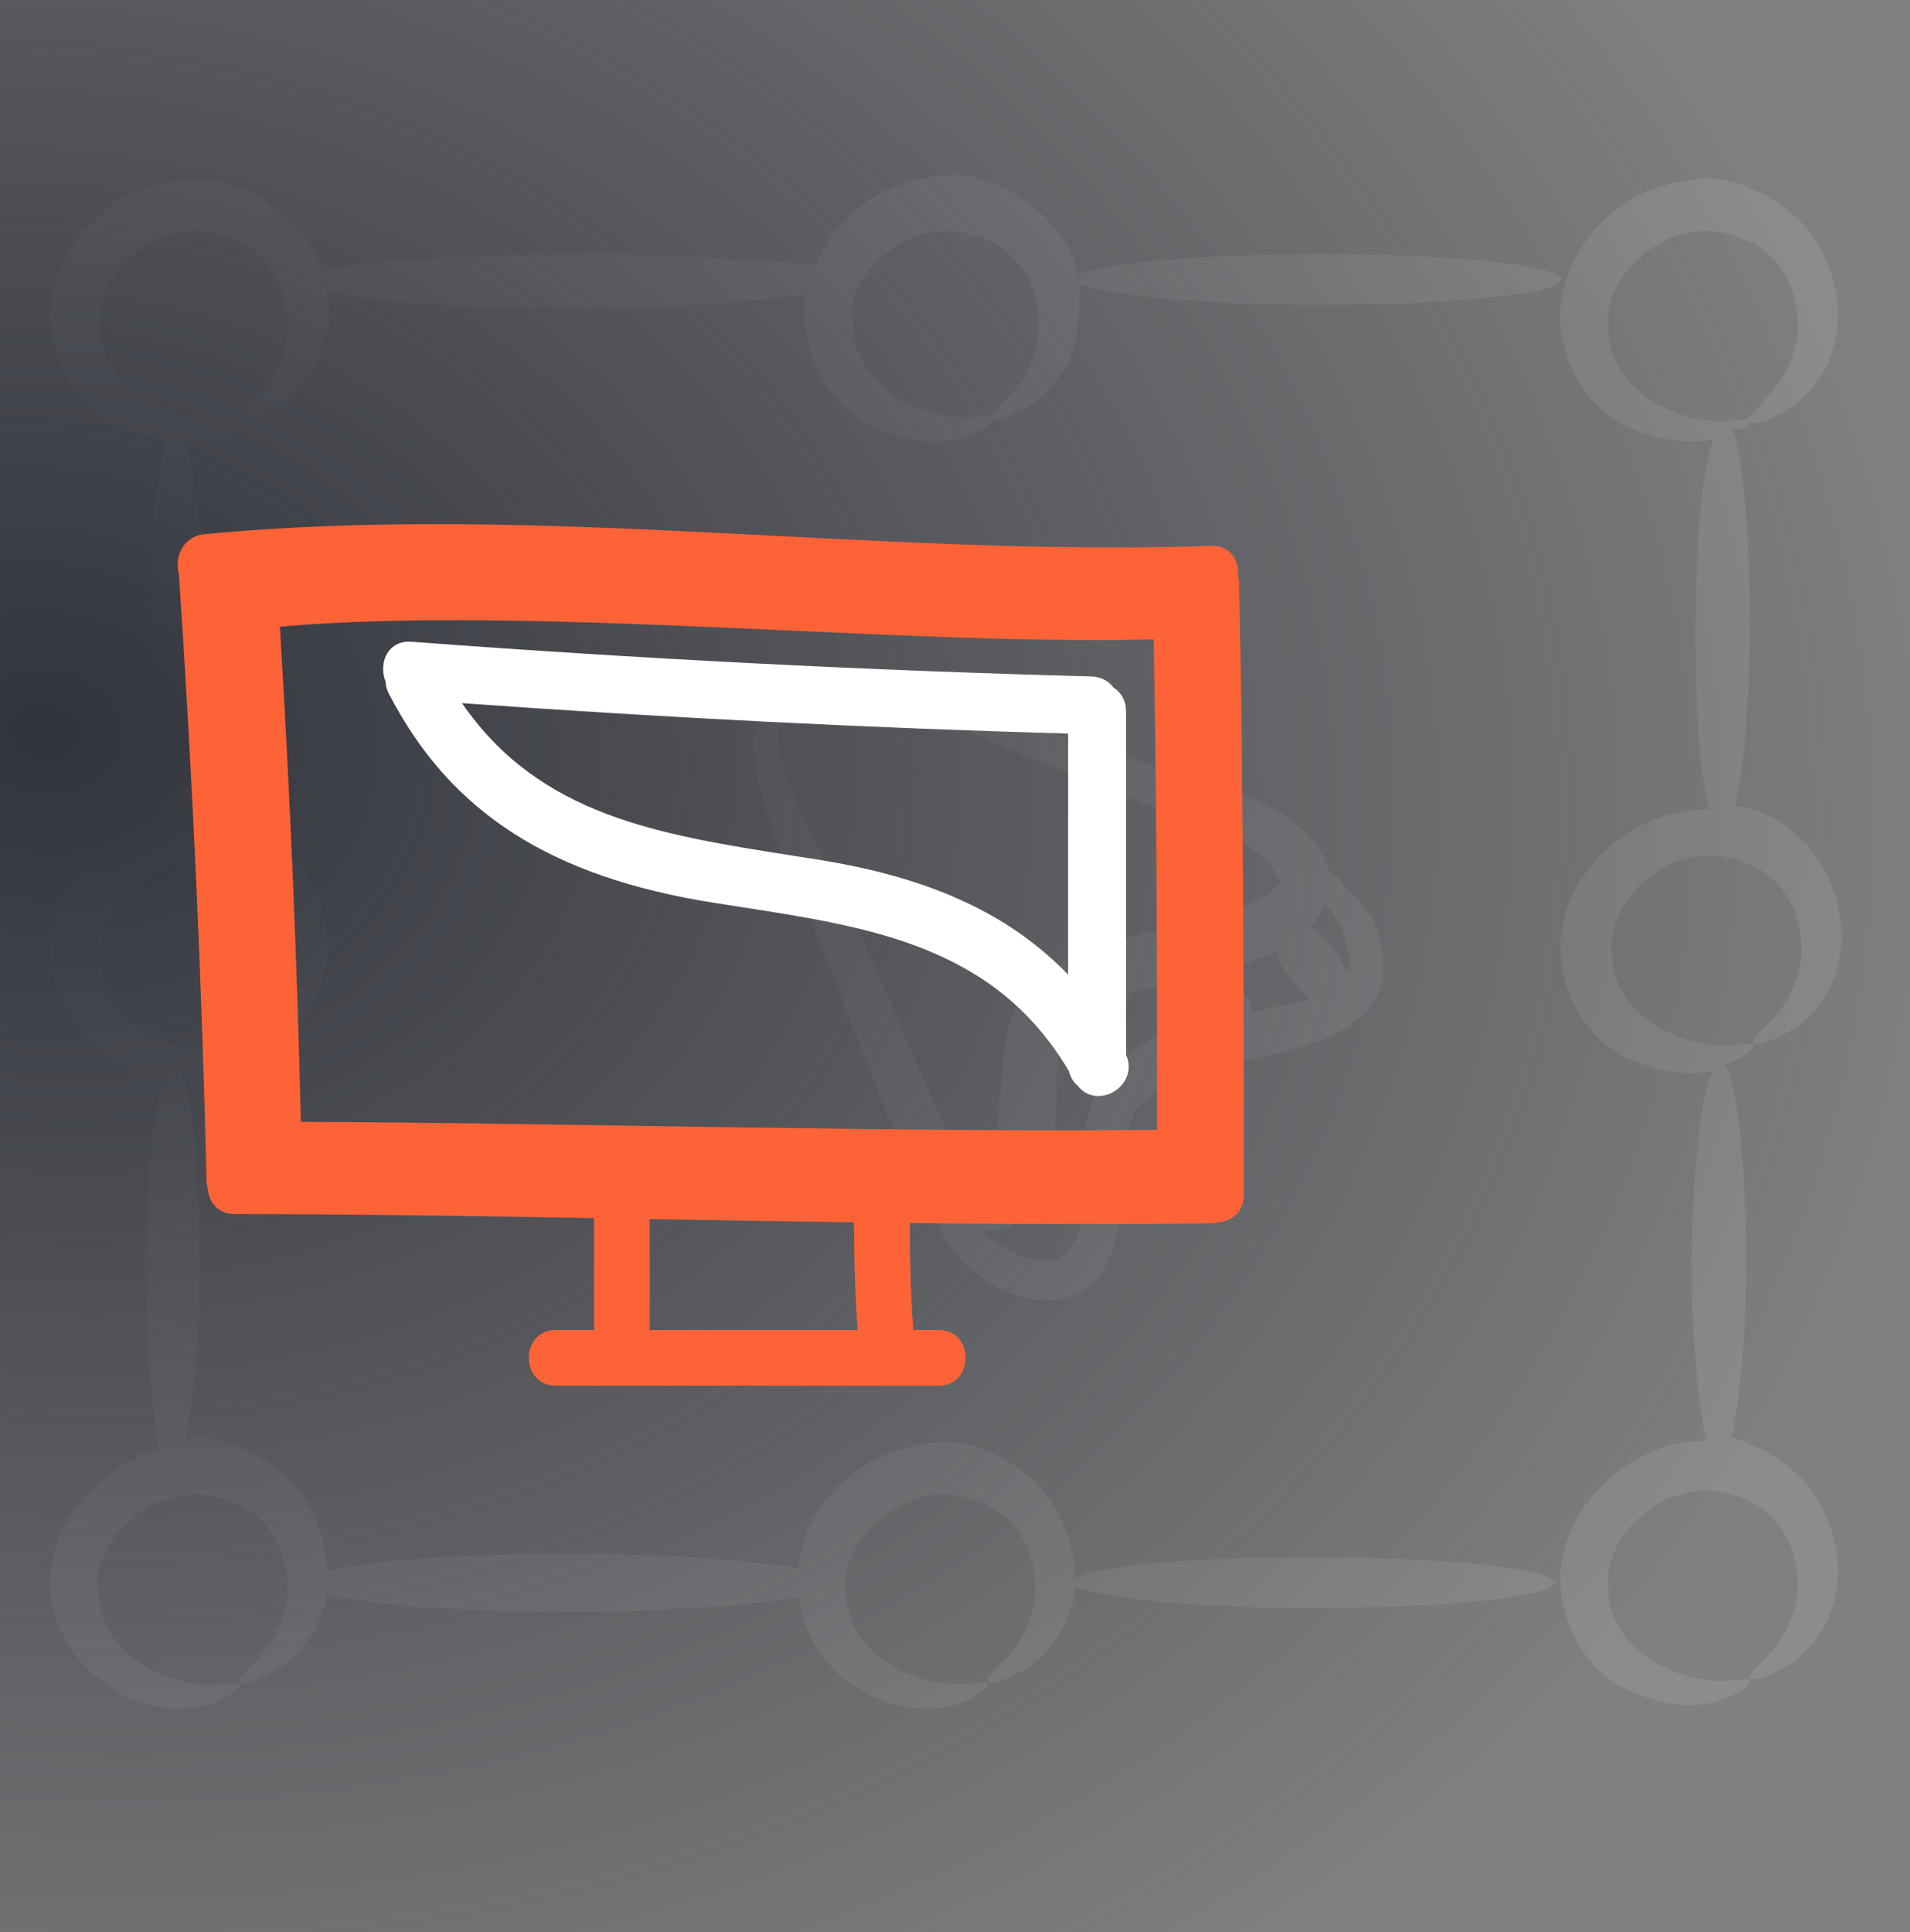 <svg width="86" height="87" viewBox="0 0 86 87" fill="none" xmlns="http://www.w3.org/2000/svg">
<rect x="0" y="0" width="86" height="87" fill="#808080" stroke="none"/>
<g opacity="0.1">
<path d="M5.885 76.5C7.519 77.154 8.827 76.99 9.644 76.663C10.462 76.337 10.789 76.01 10.789 75.846C10.789 75.683 10.298 75.846 9.481 75.846C8.664 75.846 7.683 75.683 6.539 75.029C5.394 74.375 4.414 73.231 4.414 71.596C4.25 70.125 5.394 68.49 7.029 67.673C7.846 67.346 8.664 67.183 9.481 67.346C10.298 67.51 11.116 67.837 11.606 68.327C12.75 69.308 13.077 70.942 12.914 72.087C12.75 73.231 12.096 74.212 11.606 74.702C11.116 75.192 10.789 75.519 10.789 75.683C10.789 75.846 11.279 75.846 12.096 75.356C12.914 75.029 14.058 74.048 14.548 72.413C14.712 72.25 14.712 71.923 14.712 71.76C16.346 72.25 20.596 72.577 25.664 72.577C30.077 72.577 34 72.25 35.962 71.923C36.289 74.375 37.923 75.846 39.558 76.5C41.193 77.154 42.5 76.99 43.318 76.663C44.135 76.337 44.462 76.01 44.462 75.846C44.462 75.683 43.971 75.846 43.154 75.846C42.337 75.846 41.356 75.683 40.212 75.029C39.068 74.375 38.087 73.231 38.087 71.596C37.923 70.125 39.068 68.49 40.702 67.673C41.519 67.346 42.337 67.183 43.154 67.346C43.971 67.51 44.789 67.837 45.279 68.327C46.423 69.308 46.75 70.942 46.587 72.087C46.423 73.231 45.769 74.212 45.279 74.702C44.789 75.192 44.462 75.519 44.462 75.683C44.462 75.846 44.952 75.846 45.769 75.356C46.587 75.029 47.731 74.048 48.221 72.413C48.385 72.087 48.385 71.76 48.385 71.433C49.529 71.923 53.779 72.413 59.01 72.413C65.058 72.413 69.962 71.923 69.962 71.269C69.962 70.615 65.058 70.125 59.01 70.125C53.779 70.125 49.529 70.452 48.385 71.106C48.385 69.635 47.894 68.163 46.75 66.856C45.933 66.038 44.789 65.385 43.644 65.058C42.337 64.731 41.029 65.058 39.721 65.548C37.596 66.529 36.125 68.49 35.962 70.615C34 70.288 30.077 69.962 25.664 69.962C20.596 69.962 16.346 70.288 14.712 70.779C14.712 69.471 14.221 67.837 13.077 66.692C12.26 65.875 11.116 65.221 9.971 64.894C9.481 64.731 8.827 64.731 8.337 64.894C8.664 63.423 8.991 60.481 8.991 57.048C8.991 52.798 8.664 49.365 8.173 48.385C8.827 48.385 9.481 48.221 9.808 48.221C10.625 47.894 10.952 47.567 10.952 47.404C10.952 47.24 10.462 47.404 9.644 47.404C8.827 47.404 7.846 47.24 6.702 46.587C5.558 45.933 4.577 44.788 4.577 43.154C4.414 41.683 5.558 40.048 7.192 39.231C8.01 38.904 8.827 38.74 9.644 38.904C10.462 39.067 11.279 39.394 11.769 39.885C12.75 41.029 13.077 42.5 12.914 43.644C12.75 44.788 12.096 45.769 11.606 46.26C11.116 46.75 10.789 47.077 10.789 47.24C10.789 47.404 11.279 47.404 12.096 46.913C12.914 46.75 14.058 45.769 14.548 44.135C15.039 42.5 14.712 40.212 13.077 38.413C12.26 37.596 11.116 36.942 9.971 36.615C9.481 36.452 8.991 36.452 8.5 36.452C8.827 34.817 9.154 31.875 9.154 28.442C9.154 24.519 8.827 21.087 8.337 19.942C8.827 19.942 9.481 19.779 9.808 19.779C10.625 19.452 10.952 19.125 10.952 18.962C10.952 18.798 10.462 18.962 9.644 18.962C8.827 18.962 7.846 18.798 6.702 18.144C5.558 17.49 4.577 16.183 4.414 14.711C4.414 13.24 5.394 11.606 7.029 10.788C7.846 10.461 8.664 10.298 9.481 10.461C10.298 10.625 11.116 10.952 11.606 11.442C12.75 12.586 13.077 14.058 12.914 15.202C12.75 16.346 12.096 17.327 11.606 17.817C11.116 18.308 10.789 18.634 10.789 18.798C10.789 18.962 11.279 18.962 12.096 18.471C12.914 18.144 14.058 17.163 14.548 15.529C14.875 14.875 14.875 14.058 14.712 13.077C16.346 13.567 20.596 13.894 25.827 13.894C30.404 13.894 34.327 13.567 36.289 13.24C36.125 13.731 36.125 14.384 36.289 14.875C36.616 17.327 38.25 18.961 39.885 19.452C41.519 20.106 42.827 19.942 43.644 19.615C44.462 19.288 44.789 18.962 44.789 18.798C44.789 18.634 44.298 18.798 43.481 18.798C42.664 18.798 41.683 18.634 40.539 17.981C39.394 17.327 38.414 16.183 38.414 14.548C38.087 13.24 39.231 11.606 40.866 10.788C41.683 10.461 42.5 10.298 43.318 10.461C44.135 10.625 44.952 10.952 45.443 11.442C46.587 12.423 46.914 14.058 46.75 15.202C46.587 16.346 45.933 17.327 45.443 17.817C44.952 18.308 44.625 18.634 44.625 18.798C44.625 18.962 45.116 18.962 45.933 18.471C46.75 18.144 47.894 17.163 48.385 15.529C48.548 14.711 48.712 13.731 48.548 12.75C49.366 13.24 53.943 13.731 59.337 13.731C65.385 13.731 70.289 13.24 70.289 12.586C70.289 11.933 65.385 11.442 59.337 11.442C53.779 11.442 49.039 11.933 48.548 12.423C48.385 11.442 47.894 10.625 47.077 9.808C46.26 8.99 45.116 8.336 43.971 8.01C42.664 7.683 41.356 8.01 40.048 8.5C38.577 9.154 37.269 10.461 36.779 11.933C34.654 11.769 30.567 11.442 25.827 11.442C20.596 11.442 16.019 11.769 14.548 12.259C14.221 11.442 13.894 10.625 13.077 9.971C12.26 9.154 11.279 8.5 9.971 8.173C8.664 8.01 7.192 8.173 6.048 8.663C3.596 9.808 1.962 12.423 2.289 14.875C2.616 17.327 4.25 18.961 5.885 19.452C6.375 19.615 7.029 19.779 7.519 19.779C7.029 21.25 6.702 24.519 6.702 28.606C6.702 32.202 7.029 35.308 7.356 36.779C6.866 36.942 6.539 36.942 6.048 37.269C3.596 38.413 1.962 41.029 2.289 43.481C2.616 45.769 4.414 47.404 5.885 48.058C6.375 48.221 7.029 48.385 7.519 48.385C7.029 49.202 6.539 52.798 6.539 57.048C6.539 60.644 6.866 63.75 7.192 65.221C6.702 65.385 6.375 65.385 6.048 65.712C3.596 66.856 1.962 69.471 2.289 71.923C2.616 74.212 4.414 75.846 5.885 76.5Z" fill="white"/>
<path d="M78.789 18.961C78.789 18.798 78.298 18.961 77.481 18.961C76.664 18.961 75.683 18.798 74.539 18.144C73.394 17.49 72.414 16.346 72.414 14.711C72.25 13.24 73.394 11.605 75.029 10.788C75.846 10.461 76.664 10.298 77.481 10.461C78.298 10.624 79.115 10.951 79.606 11.442C80.75 12.423 81.077 14.057 80.914 15.201C80.75 16.346 80.096 17.326 79.606 17.817C79.115 18.471 78.625 18.798 78.789 18.961C78.789 19.125 79.279 19.125 80.096 18.634C80.914 18.307 82.058 17.326 82.548 15.692C83.039 14.057 82.712 11.769 81.077 9.971C80.26 9.153 79.115 8.5 77.971 8.173C76.664 7.846 75.356 8.173 74.048 8.663C71.596 9.807 69.962 12.423 70.289 14.874C70.615 17.326 72.25 18.961 73.885 19.451C75.192 19.942 76.337 19.942 77.154 19.778C76.664 20.923 76.337 24.355 76.337 28.442C76.337 31.875 76.5 34.817 76.99 36.452C76.01 36.452 75.029 36.615 74.048 37.105C71.596 38.249 69.962 40.865 70.289 43.317C70.615 45.769 72.25 47.403 73.885 47.894C75.192 48.384 76.337 48.384 77.154 48.221C76.664 48.874 76.173 52.634 76.173 57.048C76.173 60.48 76.5 63.423 76.827 64.894C75.846 64.894 74.865 65.057 74.048 65.548C71.596 66.692 69.962 69.307 70.289 71.759C70.615 74.211 72.25 75.846 73.885 76.336C75.519 76.99 76.827 76.826 77.644 76.499C78.462 76.173 78.789 75.846 78.789 75.682C78.789 75.519 78.298 75.682 77.481 75.682C76.664 75.682 75.683 75.519 74.539 74.865C73.394 74.211 72.414 73.067 72.414 71.432C72.25 69.961 73.394 68.326 75.029 67.509C75.846 67.182 76.664 67.019 77.481 67.182C78.298 67.346 79.115 67.673 79.606 68.163C80.75 69.144 81.077 70.778 80.914 71.923C80.75 73.067 80.096 74.048 79.606 74.538C79.115 75.028 78.789 75.355 78.789 75.519C78.789 75.682 79.279 75.682 80.096 75.192C80.914 74.865 82.058 73.884 82.548 72.249C83.039 70.615 82.712 68.326 81.077 66.528C80.26 65.711 79.115 65.057 77.971 64.73C78.298 63.259 78.625 60.317 78.625 56.721C78.625 52.144 78.135 48.384 77.644 47.894H77.808C78.625 47.567 78.952 47.24 78.952 47.077C78.952 46.913 78.462 47.077 77.644 47.077C76.827 47.077 75.846 46.913 74.702 46.259C73.558 45.605 72.577 44.461 72.577 42.827C72.414 41.355 73.558 39.721 75.192 38.903C76.01 38.577 76.827 38.413 77.644 38.577C78.462 38.74 79.279 39.067 79.769 39.557C80.914 40.538 81.24 42.173 81.077 43.317C80.914 44.461 80.26 45.442 79.769 45.932C79.279 46.423 78.952 46.749 78.952 46.913C78.952 47.077 79.442 47.077 80.26 46.586C81.077 46.259 82.221 45.278 82.712 43.644C83.202 42.009 82.875 39.721 81.24 37.923C80.423 37.105 79.442 36.452 78.135 36.288C78.462 34.817 78.789 31.711 78.789 28.115C78.789 23.865 78.462 20.269 77.971 19.288C78.462 19.451 78.789 19.125 78.789 18.961Z" fill="white"/>
<path d="M59.827 39.231C59.663 38.577 59.173 37.76 58.519 37.269C57.865 36.615 57.048 36.288 56.394 35.961C54.923 35.471 53.779 34.981 52.471 34.654C36.779 29.586 36.452 30.24 51.817 36.288C52.962 36.779 54.269 37.269 55.577 37.76C56.231 38.086 56.721 38.413 57.048 38.74C57.375 39.067 57.702 39.885 57.702 39.721C57.702 39.721 57.702 39.721 57.538 39.885C57.375 40.048 57.212 40.211 56.885 40.375C56.394 40.702 55.904 40.865 55.413 41.029C54.269 41.356 52.962 41.682 51.654 42.01C50.346 42.336 48.712 42.663 47.24 43.644C46.913 43.971 46.587 44.135 46.26 44.625C45.933 44.788 45.606 45.606 45.442 46.096C45.279 46.913 45.115 47.731 45.115 48.548C44.952 49.856 44.952 51.163 44.625 52.144C44.462 52.635 44.298 52.961 44.135 53.125C44.135 53.125 44.135 53.125 43.971 53.125C43.808 53.125 43.644 53.125 43.644 52.961C43.317 52.798 42.827 51.327 42.337 50.346C40.702 46.586 41.519 48.385 38.413 41.356C37.596 39.394 36.615 37.923 35.962 36.288C35.308 34.817 34.817 33.346 35.144 32.365C35.471 31.384 36.615 31.058 37.433 31.058C39.231 31.058 40.212 31.384 40.375 31.221C40.375 31.058 39.558 30.404 37.596 30.24C37.106 30.24 36.452 30.24 35.798 30.404C35.144 30.567 34.49 31.058 34.163 31.875C33.837 32.692 33.837 33.673 34 34.49C34.163 35.307 34.327 36.125 34.654 36.942C35.144 38.577 36.125 40.375 36.779 42.01C39.067 48.057 39.231 48.385 41.029 52.798C41.192 53.288 41.519 53.779 42.01 54.432C42.173 55.413 42.99 56.721 44.462 57.702C45.279 58.192 46.26 58.682 47.731 58.519C48.385 58.356 49.202 58.029 49.529 57.375C50.019 56.721 50.183 56.067 50.346 55.413C50.837 52.961 50.183 50.346 51.817 49.365C53.288 48.057 55.904 47.894 58.192 47.24C59.337 46.913 60.481 46.586 61.462 45.606C61.952 45.115 62.279 44.461 62.279 43.807C62.279 43.154 62.279 42.5 62.115 42.173C61.788 41.192 61.298 40.538 60.644 40.048C60.481 39.721 60.154 39.394 59.827 39.231ZM47.567 48.711C47.567 48.057 47.731 47.24 47.894 46.586C48.058 46.913 48.221 47.404 48.548 47.731C48.875 48.221 49.365 48.385 49.692 48.548C49.529 48.875 49.202 49.202 49.202 49.529C48.875 50.346 48.875 51 48.712 51.654V52.144C48.221 51.654 47.731 51.49 47.404 51.49C47.567 50.51 47.567 49.692 47.567 48.711ZM47.567 56.721C47.077 56.885 46.26 56.721 45.606 56.394C44.952 56.067 44.462 55.74 44.135 55.413C44.625 55.413 45.279 55.413 45.769 55.086C46.423 54.596 46.75 54.106 46.913 53.452C47.24 54.269 47.894 54.923 48.712 55.086C48.385 56.067 48.058 56.557 47.567 56.721ZM50.837 47.404C50.673 47.077 50.51 46.586 50.183 46.26C49.856 45.769 49.365 45.606 49.038 45.442C50.346 44.788 51.817 44.461 53.288 44.135C53.288 44.625 53.452 45.115 53.779 45.606C53.942 45.769 53.942 45.932 54.106 45.932C53.125 46.26 51.981 46.586 50.837 47.404ZM56.394 45.606C56.394 45.115 56.067 44.788 55.74 44.298C55.577 44.135 55.413 43.807 55.25 43.644C55.577 43.481 55.904 43.481 56.231 43.317C56.721 43.154 57.048 42.99 57.538 42.827C57.538 43.317 57.865 43.807 58.192 44.135C58.519 44.461 58.683 44.788 59.01 44.952C58.192 45.279 57.375 45.279 56.394 45.606ZM60.644 43.807C60.481 43.481 60.317 42.99 59.99 42.663C59.663 42.336 59.337 42.01 59.01 41.682L59.173 41.519C59.337 41.356 59.5 41.029 59.663 40.702C60.154 41.192 60.481 41.846 60.644 42.663C60.808 43.154 60.808 43.481 60.644 43.807Z" fill="white"/>
</g>
<rect width="86" height="87" fill="url(#paint0_radial_1450_7705)"/>
<g clip-path="url(#clip0_1450_7705)">
<path d="M55.739 25.914C55.797 25.247 55.4 24.549 54.538 24.579C39.472 25.098 24.22 22.62 9.198 24.056C8.23 24.149 7.848 25.109 8.054 25.815C8.666 34.936 9.083 44.066 9.302 53.204C9.305 53.324 9.325 53.432 9.354 53.533C9.403 54.117 9.801 54.666 10.556 54.666C15.954 54.672 21.352 54.756 26.749 54.85V59.786C26.749 59.823 26.757 59.854 26.76 59.89H25.025C23.408 59.89 23.408 62.397 25.025 62.397H42.263C43.88 62.397 43.88 59.89 42.263 59.89H41.126C41 58.286 40.967 56.681 40.96 55.073C45.485 55.123 50.011 55.142 54.538 55.084C54.664 55.083 54.776 55.062 54.882 55.032C55.461 54.978 56 54.581 56 53.831C56 44.637 55.991 35.442 55.791 26.25C55.79 26.128 55.769 26.018 55.739 25.914ZM29.246 59.89C29.249 59.855 29.256 59.823 29.256 59.786V54.894C32.322 54.948 35.388 54.998 38.453 55.039C38.459 56.659 38.492 58.275 38.619 59.89H29.246V59.89ZM13.547 50.517C13.371 43.077 13.055 35.643 12.601 28.216C23.965 27.237 40.552 29.084 51.946 28.791C52.086 36.153 52.1 43.516 52.101 50.879C40.938 51.003 24.71 50.556 13.547 50.517Z" fill="#FE6338"/>
<path d="M50.701 32.024C50.701 31.57 50.496 31.186 50.135 30.96C49.904 30.648 49.554 30.471 49.144 30.46C39.088 30.194 28.788 29.668 18.53 28.897C18.057 28.863 17.681 29.043 17.452 29.397C17.221 29.755 17.186 30.252 17.358 30.677C17.367 30.871 17.417 31.059 17.508 31.236C20.272 36.585 24.786 39.489 32.145 40.653L33.322 40.837C39.231 41.751 44.813 42.613 48.13 48.236C48.189 48.492 48.322 48.714 48.518 48.88C48.749 49.186 49.08 49.354 49.454 49.354C49.922 49.354 50.388 49.089 50.637 48.681C50.858 48.319 50.881 47.892 50.701 47.497V32.024H50.701ZM48.094 33.034V43.889C45.469 41.168 41.894 39.521 36.911 38.723L35.773 38.543C29.633 37.579 24.306 36.742 20.801 31.663C29.988 32.321 39.166 32.781 48.094 33.034Z" fill="white"/>
</g>
<defs>
<radialGradient id="paint0_radial_1450_7705" cx="0" cy="0" r="1" gradientUnits="userSpaceOnUse" gradientTransform="translate(2.389 32.89) rotate(7.131) scale(85.467 66.933)">
<stop stop-color="#31343C"/>
<stop offset="1" stop-color="#31343C" stop-opacity="0"/>
</radialGradient>
<clipPath id="clip0_1450_7705">
<rect width="48" height="48" fill="white" transform="translate(8 19)"/>
</clipPath>
</defs>
</svg>

